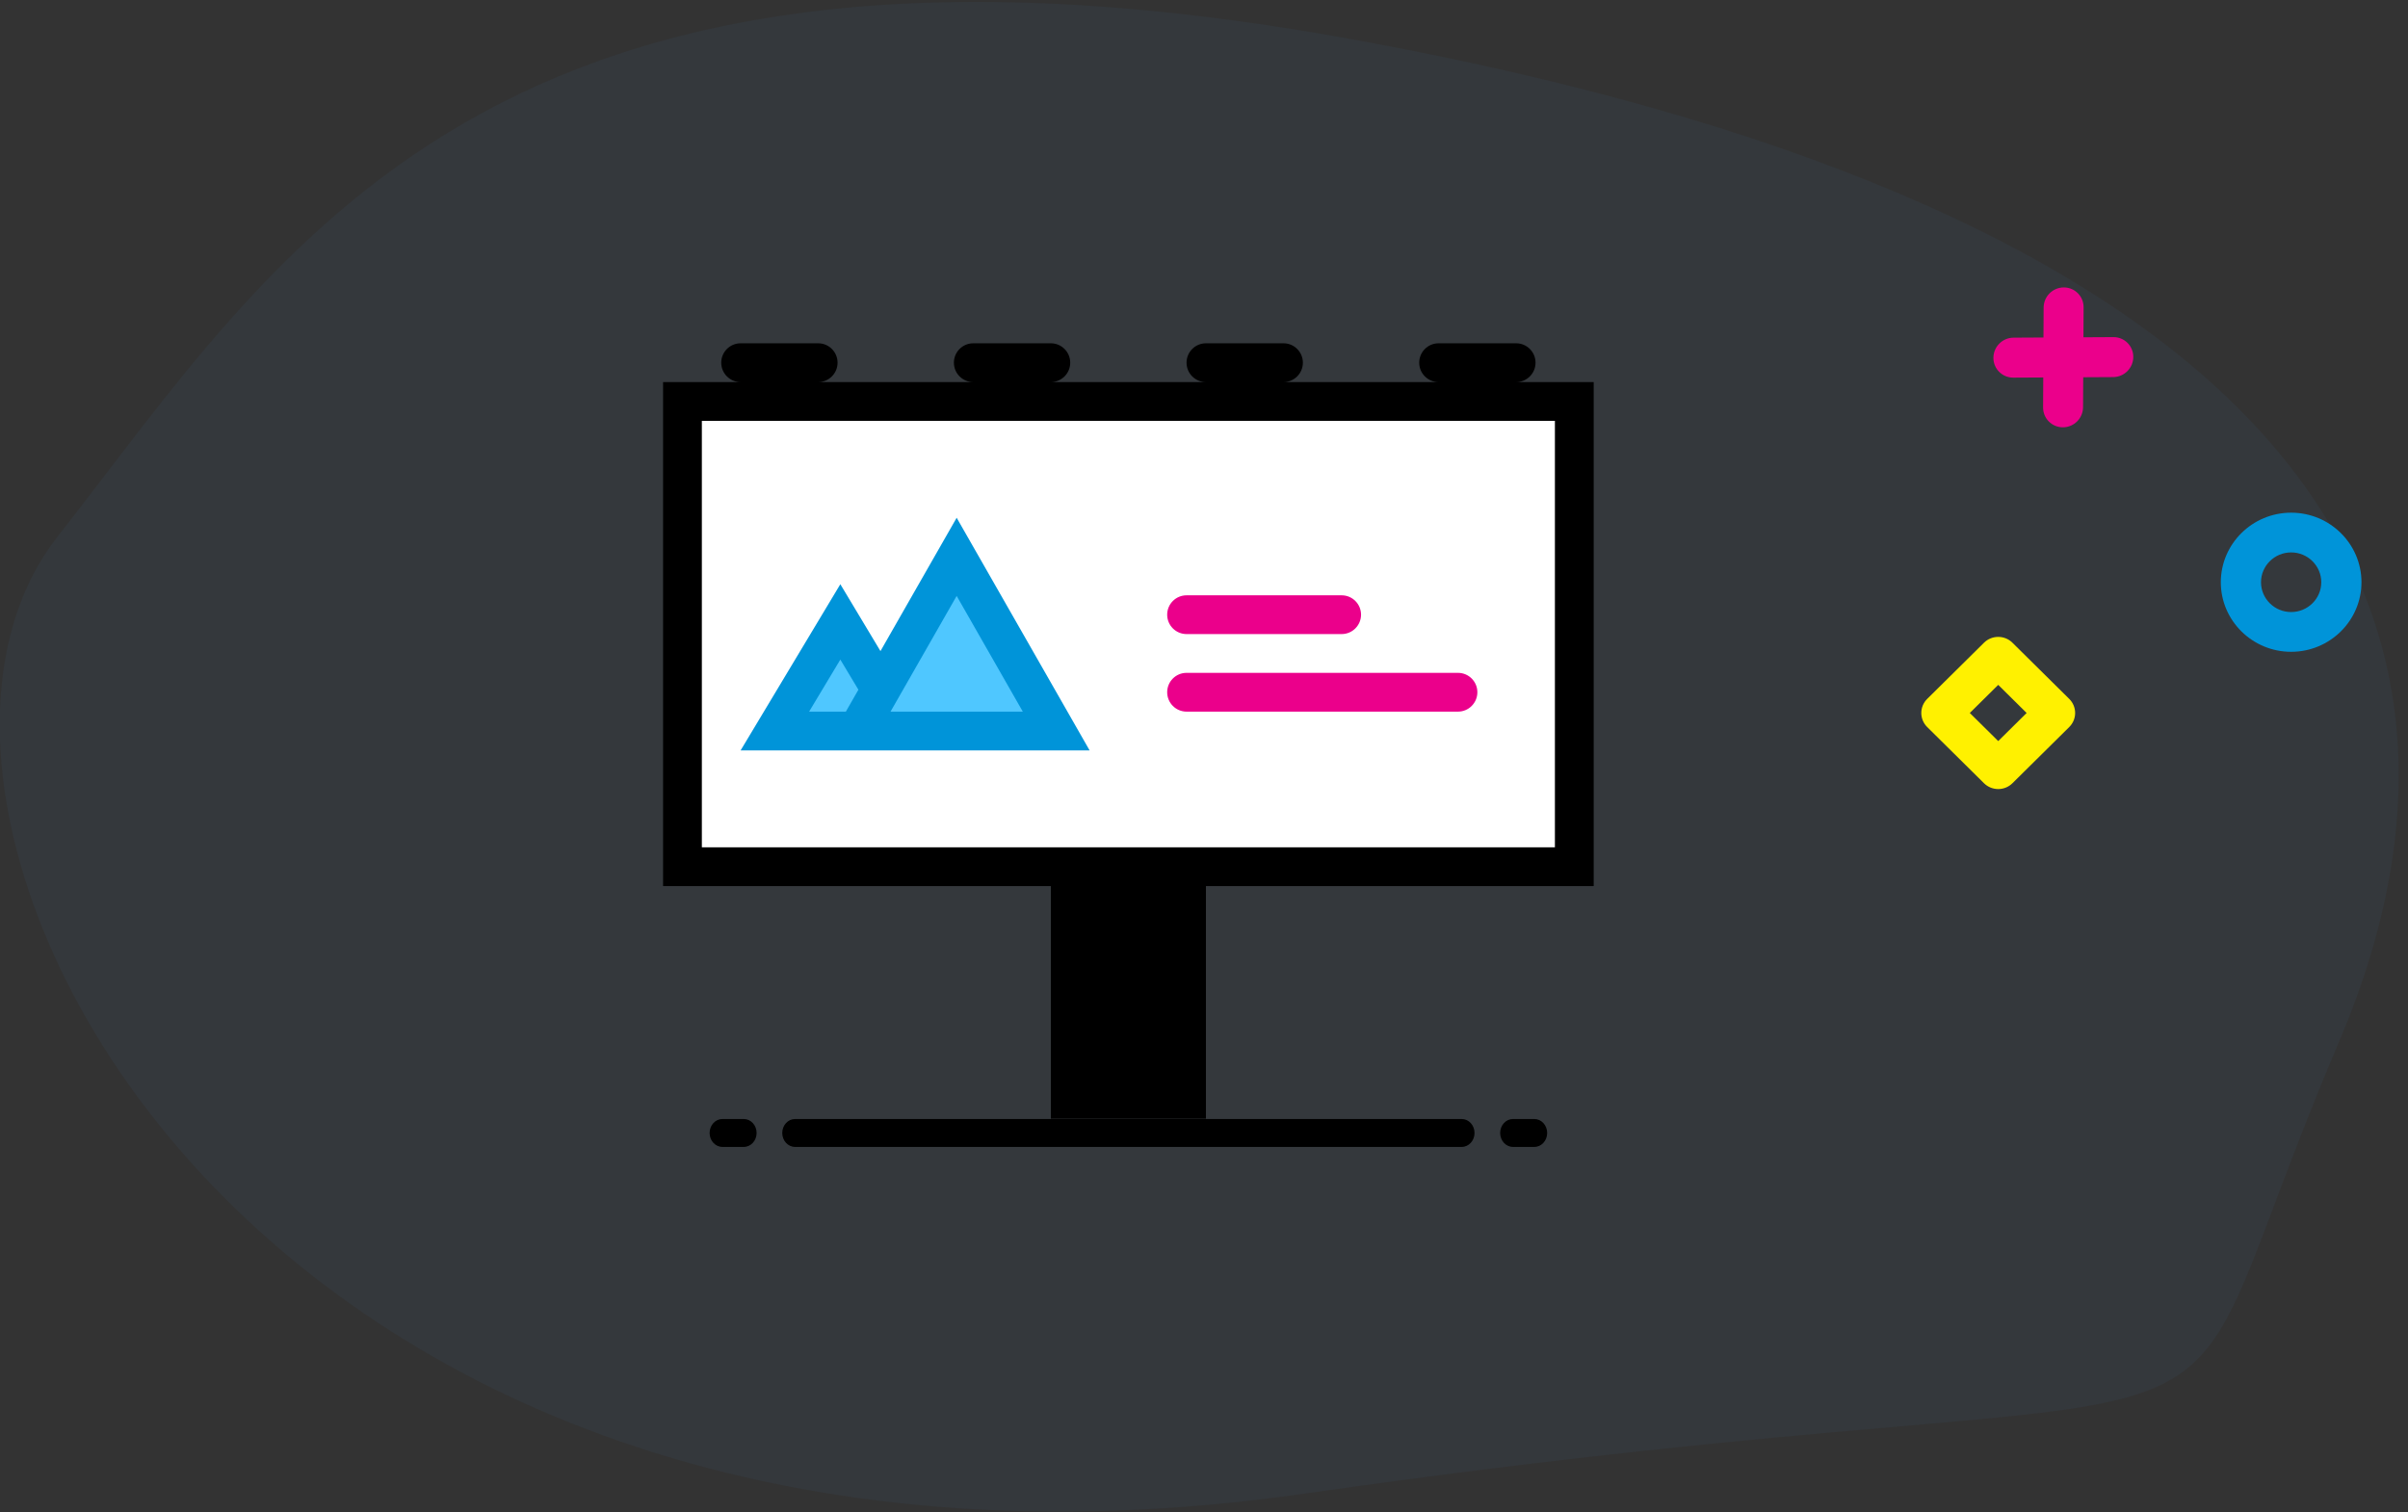 <?xml version="1.0" encoding="UTF-8"?>
<svg width="207px" height="130px" viewBox="0 0 207 130" version="1.1" xmlns="http://www.w3.org/2000/svg" xmlns:xlink="http://www.w3.org/1999/xlink">
    <rect x="0" y="0" width="207" height="130" fill="#333333" stroke="none"/>
    <!-- Generator: Sketch 52.4 (67378) - http://www.bohemiancoding.com/sketch -->
    <title>large</title>
    <desc>Created with Sketch.</desc>
    <g id="Page-1" stroke="none" stroke-width="1" fill="none" fill-rule="evenodd">
        <g id="01-gta-frontpage" transform="translate(-772, -937)">
            <g id="large" transform="translate(759, 914)">
                <g id="Group-34">
                    <path d="M15.607,95.121 C3.422,123.644 56.839,182.594 140.544,146.809 C224.249,111.024 209.929,131.378 216.286,86.358 C222.644,41.337 187.271,18.84 112.073,25.007 C36.875,31.175 27.791,66.599 15.607,95.121 Z" id="Path-5" fill="#4A90E2" opacity="0.05" transform="translate(115.447, 91.004) rotate(15) translate(-115.447, -91.004) "></path>
                    <g id="Group-26" transform="translate(70, 52)">
                        <g id="Group-20" transform="translate(0, -0)">
                            <g id="noun_Billboard_296001" transform="translate(0, 0.411)" fill="#000000" fill-rule="nonzero">
                                <g id="Group">
                                    <path d="M80,3.438 L73.335,3.438 C74.253,3.438 75,2.692 75,1.771 C75,0.851 74.253,0.104 73.335,0.104 L66.665,0.104 C65.747,0.104 65,0.851 65,1.771 C65,2.692 65.747,3.438 66.665,3.438 L53.335,3.438 C54.253,3.438 55,2.692 55,1.771 C55,0.851 54.253,0.104 53.335,0.104 L46.665,0.104 C45.747,0.104 45,0.851 45,1.771 C45,2.692 45.747,3.438 46.665,3.438 L33.334,3.438 C34.254,3.438 35,2.692 35,1.771 C35,0.851 34.254,0.104 33.334,0.104 L26.666,0.104 C25.746,0.104 25,0.851 25,1.771 C25,2.692 25.746,3.438 26.666,3.438 L13.334,3.438 C14.254,3.438 15,2.692 15,1.771 C15,0.851 14.254,0.104 13.334,0.104 L6.666,0.104 C5.746,0.104 5,0.851 5,1.771 C5,2.692 5.746,3.438 6.666,3.438 L0,3.438 L0,46.771 L33.334,46.771 L33.334,66.771 L46.665,66.771 L46.665,46.771 L80,46.771 L80,3.438 Z" id="Shape"></path>
                                </g>
                            </g>
                            <polygon id="Path" fill="#FFFFFF" points="76.665 43.848 3.334 43.848 3.334 7.183 76.665 7.183"></polygon>
                            <polygon id="Shape" fill="#0094D9" fill-rule="nonzero" points="23.81 35.515 36.666 35.515 25.238 15.515 18.688 26.979 15.238 21.229 6.666 35.515 13.81 35.515"></polygon>
                            <path d="M45,25.515 L58.335,25.515 C59.253,25.515 60,24.769 60,23.849 C60,22.928 59.253,22.183 58.335,22.183 L45,22.183 C44.08,22.183 43.335,22.928 43.335,23.849 C43.335,24.769 44.08,25.515 45,25.515 Z" id="Path" fill="#EB008B"></path>
                            <path d="M45,32.183 L68.335,32.183 C69.253,32.183 70,31.436 70,30.515 C70,29.595 69.253,28.849 68.335,28.849 L45,28.849 C44.08,28.849 43.335,29.595 43.335,30.515 C43.335,31.436 44.08,32.183 45,32.183 Z" id="Path" fill="#EB008B"></path>
                            <polygon id="Path" fill="#4FC7FF" points="30.923 32.183 19.553 32.183 25.238 22.234"></polygon>
                            <polygon id="Path" fill="#4FC7FF" points="12.554 32.183 15.238 27.709 16.791 30.298 15.714 32.182 12.554 32.182"></polygon>
                        </g>
                        <g id="Group-23" transform="translate(4, 67.2)" fill="#000000" fill-rule="nonzero">
                            <path d="M7.347,2.408 C6.738,2.408 6.245,1.871 6.245,1.208 C6.245,0.545 6.738,0.008 7.347,0.008 L64.653,0.008 C65.262,0.008 65.755,0.545 65.755,1.208 C65.755,1.871 65.262,2.408 64.653,2.408 L7.347,2.408 Z" id="Path"></path>
                            <path d="M1.102,2.408 C0.493,2.408 0,1.871 0,1.208 C0,0.545 0.493,0.008 1.102,0.008 L2.939,0.008 C3.547,0.008 4.041,0.545 4.041,1.208 C4.041,1.871 3.547,2.408 2.939,2.408 L1.102,2.408 Z" id="Path"></path>
                            <path d="M69.061,2.408 C68.453,2.408 67.959,1.871 67.959,1.208 C67.959,0.545 68.453,0.008 69.061,0.008 L70.898,0.008 C71.507,0.008 72,0.545 72,1.208 C72,1.871 71.507,2.408 70.898,2.408 L69.061,2.408 Z" id="Path"></path>
                        </g>
                    </g>
                    <g id="Group-25" transform="translate(197, 69) scale(-1, 1) translate(-197, -69) translate(178, 47)">
                        <g id="Group-24" transform="translate(25.591, 6.947) rotate(-315) translate(-25.591, -6.947) translate(20.625, 2.035)" fill="#EB008B">
                            <path d="M1.782,9.459 C1.34,9.459 0.898,9.292 0.56,8.959 C-0.114,8.291 -0.114,7.21 0.56,6.542 L6.667,0.501 C7.342,-0.166 8.435,-0.166 9.11,0.501 C9.785,1.168 9.785,2.25 9.11,2.918 L3.003,8.959 C2.666,9.292 2.224,9.459 1.782,9.459 Z" id="Path"></path>
                            <path d="M7.889,9.459 C7.447,9.459 7.005,9.292 6.667,8.958 L0.56,2.917 C-0.114,2.249 -0.114,1.167 0.56,0.5 C1.236,-0.167 2.329,-0.166 3.003,0.5 L9.11,6.542 C9.785,7.209 9.785,8.291 9.11,8.958 C8.773,9.292 8.331,9.459 7.889,9.459 Z" id="Path"></path>
                        </g>
                        <path d="M6.045,32.039 C2.712,32.039 3.55271368e-15,29.356 3.55271368e-15,26.058 C3.55271368e-15,22.761 2.712,20.078 6.045,20.078 C9.379,20.078 12.091,22.761 12.091,26.058 C12.091,29.356 9.379,32.039 6.045,32.039 Z M6.045,23.495 C4.617,23.495 3.455,24.645 3.455,26.058 C3.455,27.472 4.617,28.621 6.045,28.621 C7.474,28.621 8.636,27.472 8.636,26.058 C8.636,24.645 7.474,23.495 6.045,23.495 Z" id="Shape" fill="#0094D9" fill-rule="nonzero"></path>
                        <path d="M31.226,43.84 C30.784,43.84 30.342,43.673 30.005,43.34 L25.119,38.507 C24.796,38.186 24.614,37.752 24.614,37.299 C24.614,36.846 24.796,36.411 25.12,36.09 L30.005,31.258 C30.679,30.591 31.773,30.591 32.448,31.258 L37.333,36.09 C37.657,36.411 37.839,36.846 37.839,37.299 C37.839,37.752 37.657,38.186 37.333,38.507 L32.448,43.34 C32.11,43.673 31.668,43.84 31.226,43.84 Z M28.784,37.299 L31.226,39.715 L33.669,37.299 L31.226,34.882 L28.784,37.299 Z" id="Shape" fill="#FFF100" fill-rule="nonzero"></path>
                    </g>
                </g>
            </g>
        </g>
    </g>
</svg>